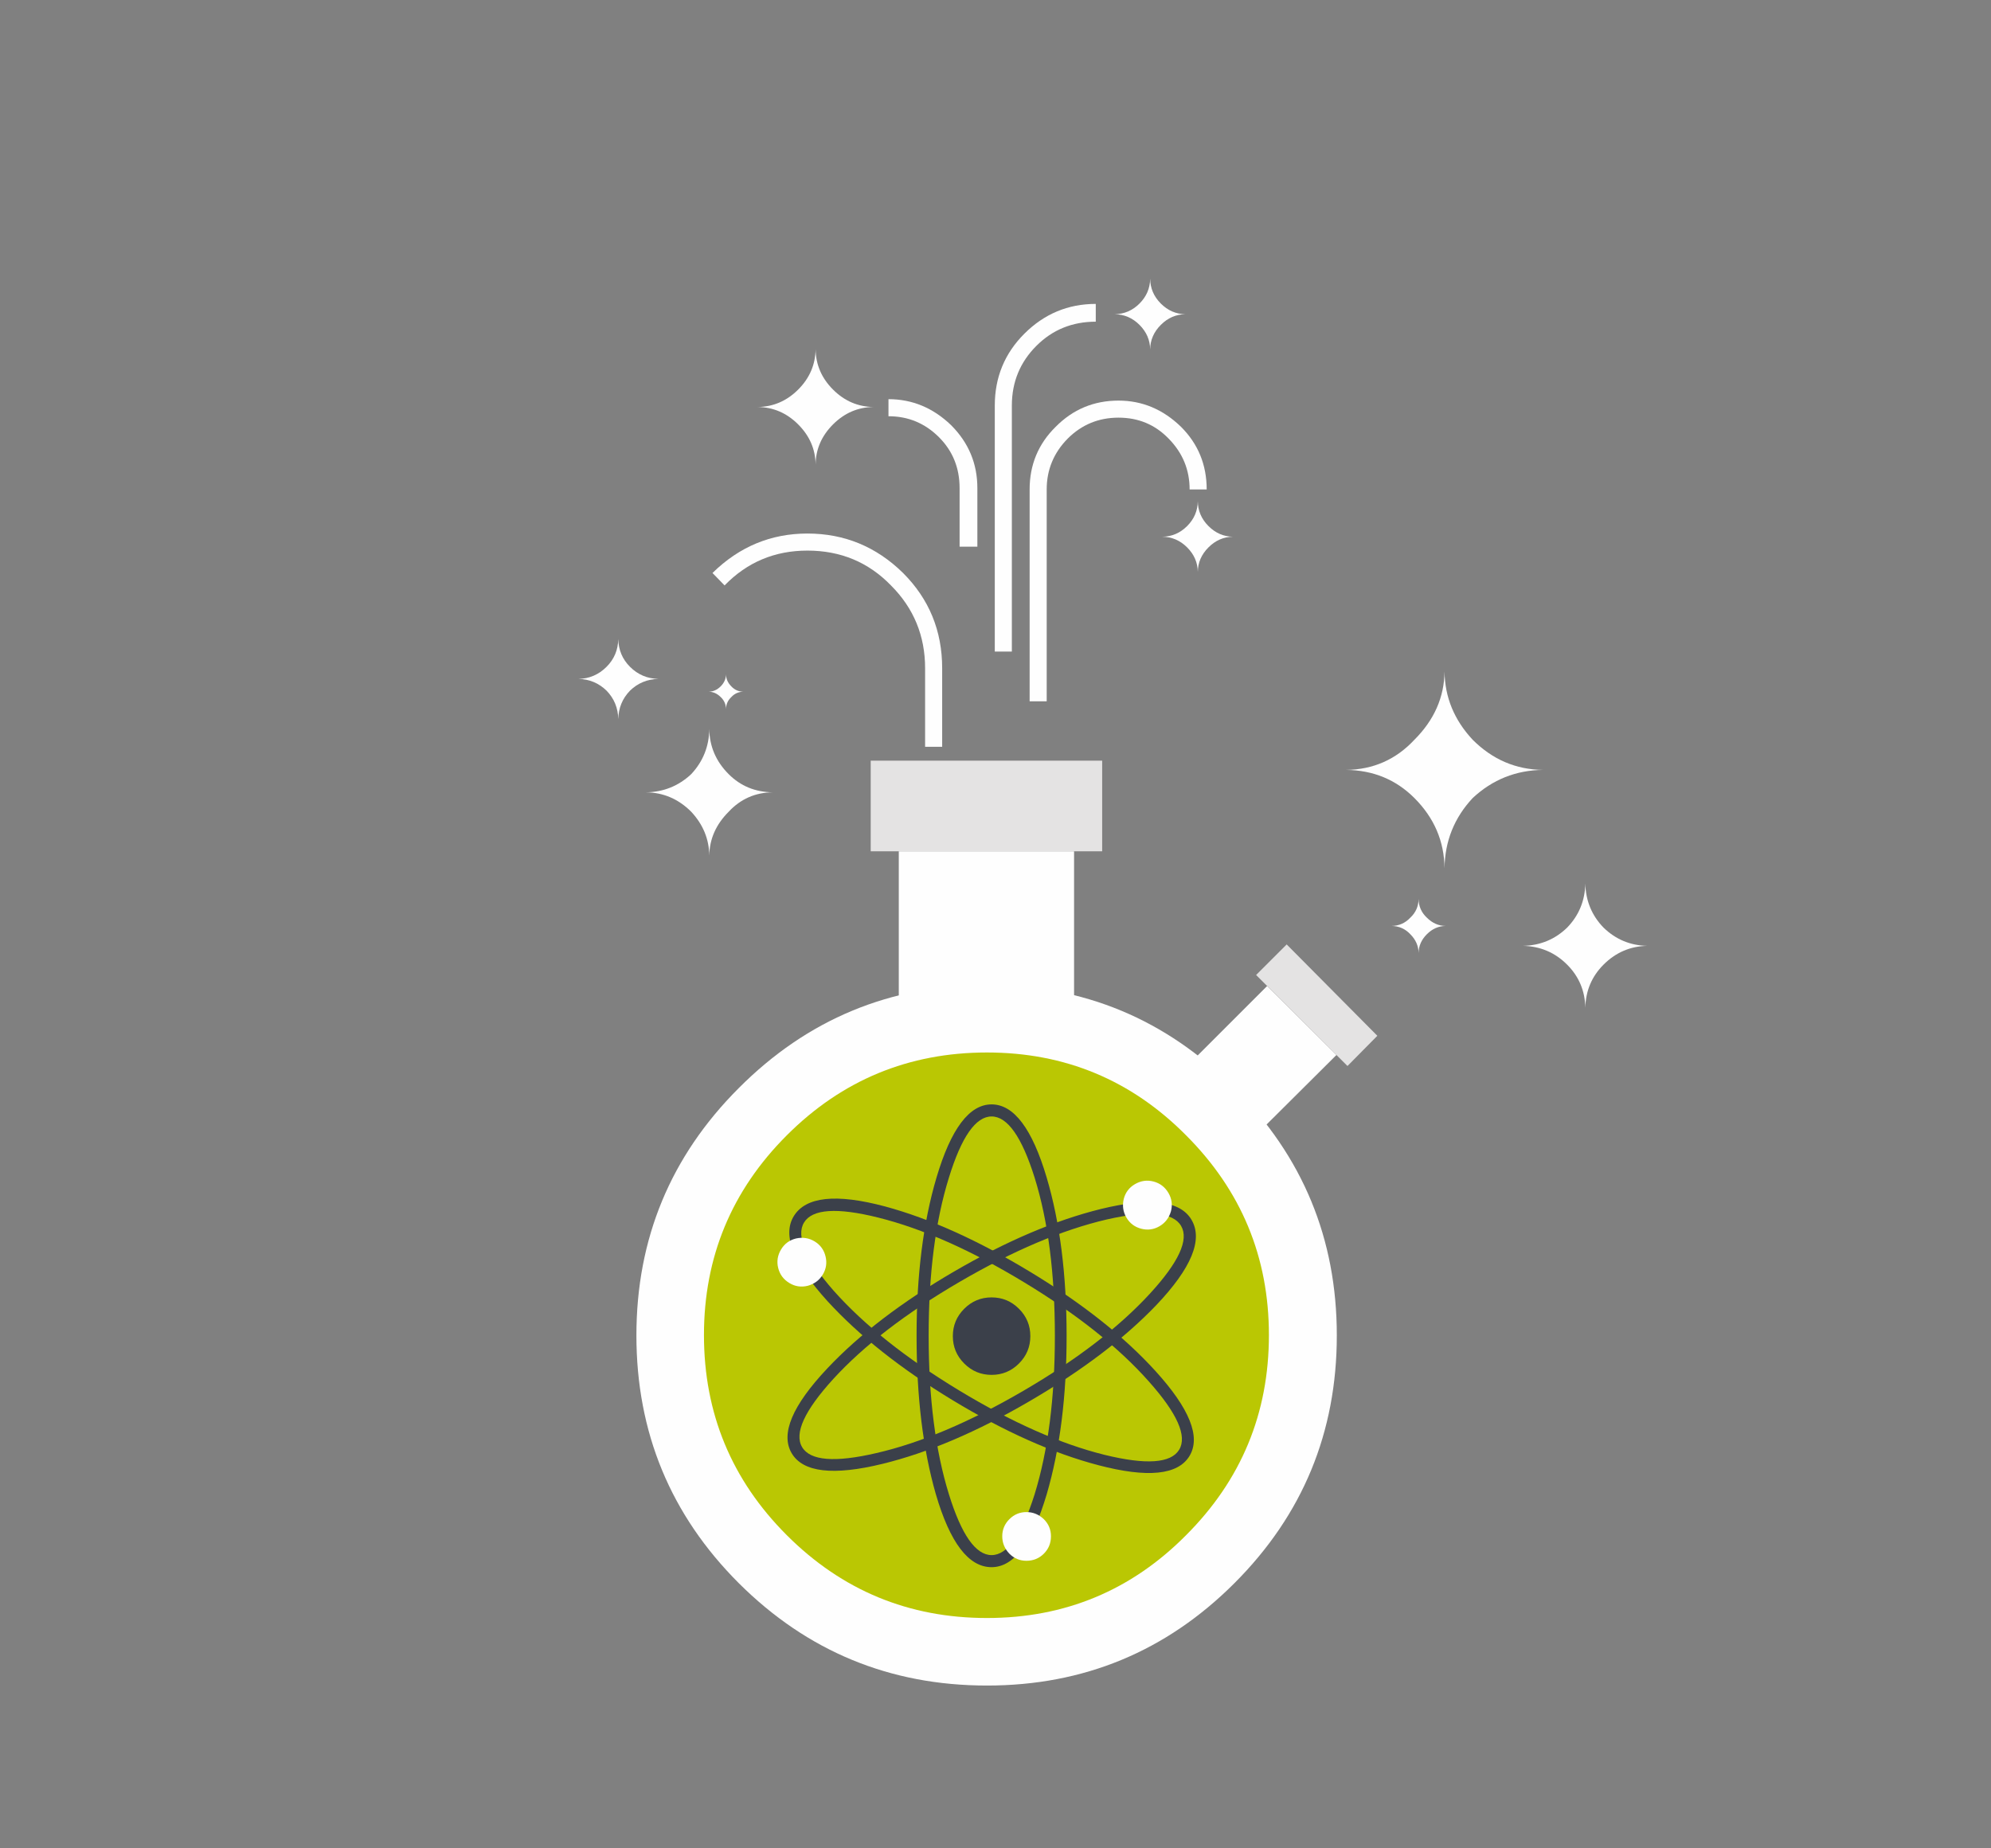 <?xml version="1.0" encoding="utf-8"?>
<svg id="test" image-rendering="auto" baseProfile="basic" version="1.1" x="0px" y="0px" width="280" height="260" xmlns="http://www.w3.org/2000/svg" xmlns:xlink="http://www.w3.org/1999/xlink">
  <rect width="100%" height="100%" fill="#808080" stroke="none"/>
  <defs>
    <g id="Symbol-19" overflow="visible">
      <g id="Symbol-24" transform="translate(-2.45 -2.45)">
        <animateTransform attributeName="transform" additive="replace" type="translate" dur="2.083s" keyTimes="0;1" values="0,0;0,0" fill="freeze"/>
        <animateTransform attributeName="transform" additive="sum" type="translate" repeatCount="indefinite" dur="2.083s" keyTimes="0;.02;.04;.06;.08;.1;.12;.14;.16;.18;.2;.22;.24;.26;.28;.3;.32;.34;.36;.38;.4;.42;.44;.46;.48;.5;.52;.54;.559;.56;.56;1" values="0,0;-.024,-.025;-.047,-.049;-.021,-.024;-.044,-.049;-.018,-.024;-.041,-.048;-.015,-.023;-.038,-.048;-.011,-.022;-.035,-.047;-.002,-.022;-.032,-.046;-.055,-.021;-.029,-.046;-.052,-.02;-.026,-.045;-.049,-.02;-.023,-.045;-.046,-.009;-.009,-.044;-.043,-.007;-.004,-.043;-.04,-.006;0,-.043;-.037,-.004;-.061,-.042;-.034,-.002;-.058,-.041;-.015,-.001;0;0"/>
        <animateTransform attributeName="transform" additive="sum" type="translate" repeatCount="indefinite" dur="2.083s" keyTimes="0;.56;.56;.58;.6;.62;.64;.66;.68;.7;.72;.74;.76;.78;.8;.82;.84;.86;.88;.9;.92;.94;.96;.98;1" values="0;0;-.058,-.041;-.015,-.001;-.055,-.041;-.011,-.066;-.052,-.04;-.007,-.065;-.049,-.04;-.002,-.064;-.046,-.039;-.069,-.064;-.021,-.018;-.066,-.063;-.069,-.062;-.005,-.061;-.011,-.059;-.03,-.058;-.033,-.057;-.036,-.055;-.04,-.054;-.043,-.053;-.047,-.051;0,0;0,0"/>
        <animateTransform attributeName="transform" additive="sum" type="scale" repeatCount="indefinite" dur="2.083s" keyTimes="0;.02;.04;.06;.08;.1;.12;.14;.16;.18;.2;.22;.24;.26;.28;.3;.32;.34;.36;.38;.4;.42;.44;.46;.48;.5;.52;.54;.559;.56;.56;1" values="1,1;1.011,1.011;1.023,1.021;1.034,1.032;1.045,1.043;1.056,1.054;1.068,1.065;1.079,1.075;1.09,1.086;1.102,1.097;1.113,1.108;1.124,1.118;1.135,1.129;1.147,1.14;1.158,1.151;1.169,1.161;1.18,1.172;1.192,1.183;1.203,1.194;1.214,1.205;1.226,1.215;1.237,1.226;1.248,1.237;1.259,1.248;1.271,1.258;1.282,1.269;1.293,1.28;1.305,1.291;1.316,1.301;1.327,1.312;1;1"/>
        <animateTransform attributeName="transform" additive="sum" type="scale" repeatCount="indefinite" dur="2.083s" keyTimes="0;.56;.56;.58;.6;.62;.64;.66;.68;.7;.72;.74;.76;.78;.8;.82;.84;.86;.88;.9;.92;.94;.96;.98;1" values="1;1;1.316,1.301;1.327,1.312;1.338,1.323;1.35,1.334;1.361,1.345;1.372,1.355;1.384,1.366;1.395,1.377;1.406,1.388;1.417,1.398;1.429,1.409;1.44,1.42;1.396,1.378;1.352,1.336;1.308,1.294;1.264,1.252;1.22,1.21;1.176,1.168;1.132,1.126;1.088,1.084;1.044,1.042;1,1;1,1"/>
        <animateTransform attributeName="transform" additive="sum" type="translate" repeatCount="indefinite" dur="2.083s" keyTimes="0;.02;.2;.22;.24;.36;.38;.4;.42;.44;.46;.48;.5;.52;.54;.559;.56;.56;1" values="-2.45,-2.45;-2.35,-2.35;-2.35,-2.35;-2.4,-2.35;-2.35,-2.35;-2.35,-2.35;-2.35,-2.4;-2.4,-2.35;-2.35,-2.4;-2.4,-2.35;-2.35,-2.4;-2.4,-2.35;-2.35,-2.4;-2.35,-2.35;-2.35,-2.4;-2.35,-2.35;-2.4,-2.4;0;0"/>
        <animateTransform attributeName="transform" additive="sum" type="translate" repeatCount="indefinite" dur="2.083s" keyTimes="0;.56;.56;.58;.6;.62;.64;.66;.68;.7;.72;.74;.76;.78;.8;.82;.84;.86;.96;.98;1" values="0;0;-2.35,-2.35;-2.4,-2.4;-2.35,-2.35;-2.4,-2.35;-2.35,-2.35;-2.4,-2.35;-2.35,-2.35;-2.4,-2.35;-2.35,-2.35;-2.35,-2.35;-2.4,-2.4;-2.35,-2.35;-2.35,-2.35;-2.4,-2.35;-2.4,-2.35;-2.35,-2.35;-2.35,-2.35;-2.45,-2.45;-2.45,-2.45"/>
        <path fill="#FEFEFE" stroke="none" d="M3.2 3.2Q3.889 2.461 4.9 2.45 3.889 2.438 3.2 1.7 2.461 .961 2.45 0 2.438 .961 1.7 1.7 .961 2.438 0 2.45 .961 2.461 1.7 3.2 2.438 3.889 2.45 4.9 2.461 3.889 3.2 3.2Z"/>
      </g>
    </g>
    <g id="Symbol-20" overflow="visible">
      <g id="Symbol-25" transform="matrix(3.64 0 0 3.64 0 0)">
        <animateTransform attributeName="transform" additive="replace" type="translate" dur="4.167s" keyTimes="0;1" values="0,0;0,0" fill="freeze"/>
        <animateTransform attributeName="transform" additive="sum" type="translate" repeatCount="indefinite" dur="4.167s" keyTimes="0;.01;.02;.03;.04;.05;.06;.07;.08;.09;.1;.11;.12;.13;.14;.15;.16;.17;.18;.19;.2;.21;.22;.23;.24;.25;.26;.27;.279;.28;.28;1" values=".728,.728;.721,.721;.714,.715;.708,.709;.701,.702;.694,.696;.687,.689;.68,.683;.674,.676;.667,.67;.66,.663;.653,.657;.696,.65;.69,.694;.683,.688;.676,.681;.824,.675;.816,.823;.807,.815;.849,.806;.84,.848;.832,.84;.823,.832;.815,.824;.806,.816;.798,.808;.789,.8;.695,.792;.688,.697;.681,.691;0;0"/>
        <animateTransform attributeName="transform" additive="sum" type="translate" repeatCount="indefinite" dur="4.167s" keyTimes="0;.28;.28;.29;.3;.31;.32;.33;.34;.35;.36;.37;.38;.39;.4;.41;.42;.43;.44;.45;.46;.47;.48;.49;.5;.51;.52;.53;.539;.54;.54;1" values="0;0;.688,.697;.681,.691;.674,.684;.668,.678;.661,.671;.78,.665;.821,.785;.813,.777;.804,.819;.796,.811;.788,.803;.779,.795;.771,.787;.812,.779;.804,.771;.686,.763;.787,.805;.778,.687;.77,.788;.761,.78;.753,.772;.794,.764;.689,.756;.682,.798;.675,.79;.76,.686;.752,.679;.743,.766;0;0"/>
        <animateTransform attributeName="transform" additive="sum" type="translate" repeatCount="indefinite" dur="4.167s" keyTimes="0;.54;.54;.55;.56;.57;.58;.59;.6;.61;.62;.63;.64;.65;.66;.67;.68;.69;.7;.71;.72;.73;.74;.75;.76;.77;.78;.79;.799;.8;.8;1" values="0;0;.752,.679;.743,.766;.785,.758;.776,.75;.684,.742;.759,.783;.687,.745;.784,.757;.747,.675;.759,.685;.678,.793;.688,.755;.797,.767;.759,.779;.772,.683;.784,.803;.688,.764;.81,.776;.772,.788;.785,.8;.797,.812;.81,.824;.822,.786;.785,.668;.668,.728;.678,.687;.688,.697;.698,.795;0;0"/>
        <animateTransform attributeName="transform" additive="sum" type="translate" repeatCount="indefinite" dur="4.167s" keyTimes="0;.8;.8;.81;.82;.83;.84;.85;.86;.87;.88;.89;.9;.91;.92;.93;.94;.95;.96;.97;.98;.99;1" values="0;0;.688,.697;.698,.795;.797,.807;.81,.819;.822,.831;.835,.843;.847,.855;.81,.817;.822,.673;.678,.683;.688,.692;.698,.652;.658,.661;.668,.671;.678,.68;.688,.69;.698,.699;.708,.709;.718,.718;.728,.728;.728,.728"/>
        <animateTransform attributeName="transform" additive="sum" type="scale" repeatCount="indefinite" dur="4.167s" keyTimes="0;.01;.02;.03;.04;.05;.06;.07;.08;.09;.1;.11;.12;.13;.14;.15;.16;.17;.18;.19;.2;.21;.22;.23;.24;.25;.26;.27;.279;.28;.28;1" values="3.64,3.64;3.606,3.607;3.572,3.575;3.538,3.543;3.504,3.51;3.47,3.478;3.436,3.446;3.402,3.414;3.368,3.381;3.334,3.349;3.3,3.317;3.266,3.284;3.232,3.252;3.199,3.22;3.165,3.188;3.131,3.155;3.097,3.123;3.063,3.091;3.029,3.058;2.995,3.026;2.961,2.994;2.927,2.961;2.893,2.929;2.859,2.897;2.825,2.864;2.791,2.832;2.757,2.8;2.723,2.767;2.689,2.735;2.656,2.703;1;1"/>
        <animateTransform attributeName="transform" additive="sum" type="scale" repeatCount="indefinite" dur="4.167s" keyTimes="0;.28;.28;.29;.3;.31;.32;.33;.34;.35;.36;.37;.38;.39;.4;.41;.42;.43;.44;.45;.46;.47;.48;.49;.5;.51;.52;.53;.539;.54;.54;1" values="1;1;2.689,2.735;2.656,2.703;2.622,2.671;2.588,2.638;2.554,2.606;2.52,2.574;2.486,2.541;2.452,2.509;2.418,2.477;2.384,2.444;2.35,2.412;2.316,2.38;2.282,2.348;2.248,2.315;2.214,2.283;2.18,2.251;2.146,2.218;2.113,2.186;2.079,2.154;2.045,2.121;2.011,2.089;1.977,2.057;1.943,2.024;1.909,1.992;1.875,1.96;1.841,1.928;1.807,1.895;1.773,1.863;1;1"/>
        <animateTransform attributeName="transform" additive="sum" type="scale" repeatCount="indefinite" dur="4.167s" keyTimes="0;.54;.54;.55;.56;.57;.58;.59;.6;.61;.62;.63;.64;.65;.66;.67;.68;.69;.7;.71;.72;.73;.74;.75;.76;.77;.78;.79;.799;.8;.8;1" values="1;1;1.807,1.895;1.773,1.863;1.739,1.831;1.705,1.798;1.671,1.766;1.637,1.734;1.687,1.781;1.738,1.829;1.788,1.877;1.838,1.924;1.888,1.972;1.938,2.02;1.988,2.067;2.038,2.115;2.088,2.163;2.138,2.21;2.188,2.258;2.238,2.306;2.288,2.353;2.338,2.401;2.388,2.449;2.438,2.496;2.488,2.544;2.538,2.591;2.589,2.639;2.639,2.687;2.689,2.734;2.739,2.782;1;1"/>
        <animateTransform attributeName="transform" additive="sum" type="scale" repeatCount="indefinite" dur="4.167s" keyTimes="0;.8;.8;.81;.82;.83;.84;.85;.86;.87;.88;.89;.9;.91;.92;.93;.94;.95;.96;.97;.98;.99;1" values="1;1;2.689,2.734;2.739,2.782;2.789,2.83;2.839,2.877;2.889,2.925;2.939,2.973;2.989,3.02;3.039,3.068;3.089,3.116;3.139,3.163;3.189,3.211;3.239,3.259;3.289,3.306;3.339,3.354;3.389,3.402;3.44,3.449;3.49,3.497;3.54,3.545;3.59,3.592;3.64,3.64;3.64,3.64"/>
        <animateTransform attributeName="transform" additive="sum" type="translate" repeatCount="indefinite" dur="4.167s" keyTimes="0;.15;.16;.17;.26;.27;.279;.28;.28;1" values="-.2,-.2;-.2,-.2;-.25,-.2;-.25,-.25;-.25,-.25;-.2,-.25;-.2,-.2;-.2,-.2;0;0"/>
        <animateTransform attributeName="transform" additive="sum" type="translate" repeatCount="indefinite" dur="4.167s" keyTimes="0;.28;.28;.32;.33;.34;.42;.43;.44;.45;.46;.49;.5;.52;.53;.539;.54;.54;1" values="0;0;-.2,-.2;-.2,-.2;-.25,-.2;-.25,-.25;-.25,-.25;-.2,-.25;-.25,-.25;-.25,-.2;-.25,-.25;-.25,-.25;-.2,-.25;-.2,-.25;-.25,-.2;-.25,-.2;-.25,-.25;0;0"/>
        <animateTransform attributeName="transform" additive="sum" type="translate" repeatCount="indefinite" dur="4.167s" keyTimes="0;.54;.54;.55;.57;.58;.59;.6;.61;.62;.63;.64;.65;.66;.67;.68;.69;.7;.71;.76;.77;.78;.799;.8;.8;1" values="0;0;-.25,-.2;-.25,-.25;-.25,-.25;-.2,-.25;-.25,-.25;-.2,-.25;-.25,-.25;-.25,-.2;-.25,-.2;-.2,-.25;-.2,-.25;-.25,-.25;-.25,-.25;-.25,-.2;-.25,-.25;-.2,-.25;-.25,-.25;-.25,-.25;-.25,-.2;-.2,-.2;-.2,-.2;-.2,-.25;0;0"/>
        <animateTransform attributeName="transform" additive="sum" type="translate" repeatCount="indefinite" dur="4.167s" keyTimes="0;.8;.8;.81;.82;.87;.88;.89;1" values="0;0;-.2,-.2;-.2,-.25;-.25,-.25;-.25,-.25;-.25,-.2;-.2,-.2;-.2,-.2"/>
        <g id="Symbol-31" transform="translate(-2.45 -2.45)">
          <path fill="#FEFEFE" stroke="none" d="M3.2 3.2Q3.889 2.461 4.9 2.45 3.889 2.439 3.2 1.75 2.461 1.011 2.45 0 2.439 1.011 1.75 1.75 1.011 2.439 0 2.45 1.011 2.461 1.75 3.2 2.439 3.938 2.45 4.9 2.461 3.938 3.2 3.2Z"/>
        </g>
      </g>
    </g>
    <g id="STAR" overflow="visible">
      <g id="Symbol-26" transform="translate(-5.6 -5.6)">
        <animateTransform attributeName="transform" additive="replace" type="translate" dur="1.667s" keyTimes="0;1" values="0,0;0,0" fill="freeze"/>
        <animateTransform attributeName="transform" additive="sum" type="translate" repeatCount="indefinite" dur="1.667s" keyTimes="0;.025;.05;.075;.1;.125;.15;.175;.2;.225;.25;.275;.3;.325;.35;.375;.4;.425;.45;.475;.5;.525;.55;.575;.6;.625;.65;.675;.699;.7;.7;1" values="0,0;-.039,-.039;-.028,-.028;-.017,-.017;-.057,-.057;-.046,-.046;-.035,-.035;-.01,-.01;-.063,-.063;-.052,-.052;-.041,-.041;-.009,-.009;-.069,-.069;-.058,-.058;-.021,-.021;-.008,-.008;-.076,-.076;-.032,-.032;-.019,-.019;-.001,-.001;-.064,-.064;-.015,-.015;-.075,-.075;-.055,-.055;-.011,-.011;-.066,-.066;-.046,-.046;-.006,-.006;-.056,-.056;-.037,-.037;0;0"/>
        <animateTransform attributeName="transform" additive="sum" type="translate" repeatCount="indefinite" dur="1.667s" keyTimes="0;.7;.7;.725;.75;.775;.8;.825;.85;.875;.9;.925;.95;.975;1" values="0;0;-.056,-.056;-.037,-.037;-.002,-.002;-.047,-.047;-.027,-.027;-.058,-.058;-.038,-.038;-.018,-.018;-.048,-.048;-.029,-.029;-.009,-.009;-.039,-.039;-.039,-.039"/>
        <animateTransform attributeName="transform" additive="sum" type="scale" repeatCount="indefinite" dur="1.667s" keyTimes="0;.025;.05;.075;.1;.125;.15;.175;.2;.225;.25;.275;.3;.325;.35;.375;.4;.425;.45;.475;.5;.525;.55;.575;.6;.625;.65;.675;.699;.7;.7;1" values="1,1;1.038,1.038;1.077,1.077;1.115,1.115;1.153,1.153;1.192,1.192;1.23,1.23;1.268,1.268;1.307,1.307;1.345,1.345;1.383,1.383;1.422,1.422;1.46,1.46;1.498,1.498;1.537,1.537;1.575,1.575;1.613,1.613;1.652,1.652;1.69,1.69;1.657,1.657;1.625,1.625;1.592,1.592;1.559,1.559;1.526,1.526;1.494,1.494;1.461,1.461;1.428,1.428;1.395,1.395;1.362,1.362;1.33,1.33;1;1"/>
        <animateTransform attributeName="transform" additive="sum" type="scale" repeatCount="indefinite" dur="1.667s" keyTimes="0;.7;.7;.725;.75;.775;.8;.825;.85;.875;.9;.925;.95;.975;1" values="1;1;1.362,1.362;1.33,1.33;1.297,1.297;1.264,1.264;1.231,1.231;1.199,1.199;1.166,1.166;1.133,1.133;1.1,1.1;1.068,1.068;1.035,1.035;1.002,1.002;1.002,1.002"/>
        <animateTransform attributeName="transform" additive="sum" type="translate" repeatCount="indefinite" dur="1.667s" keyTimes="0;.025;.15;.175;.2;.25;.275;.3;.325;.35;.375;.4;.425;.475;.5;.525;.55;.575;.6;.625;.65;.675;.699;.7;.7;1" values="-5.6,-5.6;-5.5,-5.5;-5.5,-5.5;-5.55,-5.55;-5.5,-5.5;-5.5,-5.5;-5.55,-5.55;-5.5,-5.5;-5.5,-5.5;-5.55,-5.55;-5.55,-5.55;-5.5,-5.5;-5.55,-5.55;-5.55,-5.55;-5.5,-5.5;-5.55,-5.55;-5.5,-5.5;-5.5,-5.5;-5.55,-5.55;-5.5,-5.5;-5.5,-5.5;-5.55,-5.55;-5.5,-5.5;-5.5,-5.5;0;0"/>
        <animateTransform attributeName="transform" additive="sum" type="translate" repeatCount="indefinite" dur="1.667s" keyTimes="0;.7;.7;.725;.75;.775;1" values="0;0;-5.5,-5.5;-5.5,-5.5;-5.55,-5.55;-5.5,-5.5;-5.5,-5.5"/>
        <path fill="#FEFEFE" stroke="none" d="M7.25 7.25Q8.9 5.65 11.25 5.6 8.9 5.55 7.25 3.9 5.65 2.3 5.6 0 5.55 2.3 3.95 3.9 2.3 5.55 0 5.6 2.3 5.65 3.95 7.25 5.55 8.9 5.6 11.25 5.65 8.9 7.25 7.25Z"/>
      </g>
    </g>
    <g id="ATOM" overflow="visible">
      <g display="none" id="Layer13_0_FILL">
        <path fill="#3B404A" stroke="none" d="M7.75 -22.25Q4.7 -32.55 0 -32.55 -4.7 -32.55 -7.75 -22.25 -10.55 -12.8 -10.55 0 -10.55 12.85 -7.85 22.25 -4.85 32.55 0 32.55 4.7 32.55 7.75 22.3 10.55 12.75 10.55 0 10.55 -12.8 7.75 -22.25M0 -30.85Q3.35 -30.85 6.05 -22.25 8.9 -13.1 8.9 0 8.9 13.05 6.05 22.3 3.35 30.85 0 30.85 -3.35 30.85 -6 22.3 -8.85 13.1 -8.85 0 -8.85 -13.1 -6 -22.25 -3.35 -30.85 0 -30.85Z"/>
        <animate attributeName="display" repeatCount="indefinite" dur="2.083s" keyTimes="0;.98;1" values="none;inline;inline"/>
      </g>
      <g id="Layer12_0_FILL">
        <path fill="#3B404A" stroke="none" d="M7.75 -22.25Q4.7 -32.55 0 -32.55 -4.7 -32.55 -7.75 -22.25 -10.55 -12.8 -10.55 0 -10.55 12.85 -7.85 22.25 -4.85 32.55 0 32.55 4.7 32.55 7.75 22.3 10.55 12.75 10.55 0 10.55 -12.8 7.75 -22.25M0 -30.85Q3.35 -30.85 6.05 -22.25 8.9 -13.1 8.9 0 8.9 13.05 6.05 22.3 3.35 30.85 0 30.85 -3.35 30.85 -6 22.3 -8.85 13.1 -8.85 0 -8.85 -13.1 -6 -22.25 -3.35 -30.85 0 -30.85Z"/>
        <animate attributeName="display" repeatCount="indefinite" dur="2.083s" keyTimes="0;.98;1" values="inline;none;none"/>
      </g>
      <g id="Symbol-30" transform="translate(1.5 24.8)">
        <animateTransform attributeName="transform" additive="replace" type="translate" dur="2.083s" keyTimes="0;1" values="0,0;0,0" fill="freeze"/>
        <animateTransform attributeName="transform" additive="sum" type="translate" repeatCount="indefinite" dur="2.083s" keyTimes="0;.02;.04;.06;.08;.1;.12;.14;.16;.18;.2;.22;.24;.26;.28;.3;.32;.34;.36;.38;.4;.42;.44;.46;.48;.5;.52;.54;.559;.56;.56;1" values="1.5,24.8;2.5,22.3;3.5,19.8;4.5,15.3;5.5,10.8;6.4,2.3;6.35,-3.65;6.35,-9.65;5.9,-14.1;5.55,-18.6;3.9,-24;2.35,-29.4;1.85,-30.35;1.4,-31.35;.9,-32.35;.4,-33.35;-.1,-34.35;-1.2,-34.6;-2.3,-34.9;-3.4,-35.2;-4.3,-34.95;-5.2,-34.75;-6.05,-34.5;-7,-34.3;-7.75,-32.65;-8.5,-31;-9.25,-29.4;-10,-27.15;-10.85,-24.95;-11.55,-21.6;0;0"/>
        <animateTransform attributeName="transform" additive="sum" type="translate" repeatCount="indefinite" dur="2.083s" keyTimes="0;.56;.56;.58;.6;.62;.64;.66;.68;.7;.72;.74;.76;.78;.8;.82;.84;.86;.88;.9;.92;.94;.96;.98;1" values="0;0;-10.85,-24.95;-11.55,-21.6;-12.3,-18.35;-12.65,-13.65;-13.05,-9.05;-12.3,11.6;-11.25,16.1;-10.25,20.55;-9.5,22.15;-8.75,23.75;-8,25.3;-7.3,26.95;-6,27.55;-4.7,28.15;-3.45,28.75;-2.75,28.55;-2.05,28.35;-1.35,28.15;-.7,28;.1,26.9;.85,25.85;1.55,24.8;1.55,24.8"/>
        <path fill="#FEFEFE" stroke="none" d="M5.85 5.85Q6.85 4.85 6.85 3.4 6.85 2 5.85 1 4.8 0 3.4 0 2 0 1 1 0 2 0 3.4 0 4.8 1 5.85 2 6.85 3.4 6.85 4.85 6.85 5.85 5.85Z"/>
      </g>
    </g>
  </defs>
  <g id="Szene-1" overflow="visible">
    <path fill="#FEFEFE" stroke="none" d="M188 187.85Q188 167.45 173.6 153.05 159.2 138.55 138.8 138.55 118.35 138.55 103.9 153.05 89.5 167.45 89.5 187.85 89.5 208.3 103.9 222.7 118.35 237.1 138.8 237.1 159.2 237.1 173.6 222.7 188 208.3 188 187.85Z"/>
    <path fill="#BAC703" stroke="none" d="M178.45 187.8Q178.45 171.35 166.8 159.7 155.25 148.05 138.8 148.05 122.3 148.05 110.65 159.7 99 171.35 99 187.8 99 204.3 110.65 215.95 122.3 227.6 138.8 227.6 155.25 227.6 166.8 215.95 178.45 204.3 178.45 187.8Z"/>
    <path fill="#FEFEFE" stroke="none" d="M151.05 119.75L126.4 119.75 126.4 140.1 151.05 140.1 151.05 119.75Z"/>
    <path fill="#E4E3E3" stroke="none" d="M155 107L122.45 107 122.45 119.75 155 119.75 155 107Z"/>
    <path fill="#FEFEFE" stroke="none" d="M187.95 148.4L178.2 138.7 168.1 148.8 177.75 158.55 187.95 148.4Z"/>
    <path fill="#E4E3E3" stroke="none" d="M193.7 145.7L180.95 132.85 176.65 137.15 189.5 149.95 193.7 145.7Z"/>
    <path fill="#FEFEFE" stroke="none" d="M164.35 61.7Q167.3 64.7 167.3 68.85L169.7 68.85Q169.7 63.65 166.1 60.05 162.3 56.35 157.3 56.35 152.1 56.35 148.45 60.05 144.8 63.65 144.8 68.85L144.8 98.65 147.2 98.65 147.2 68.85Q147.2 64.7 150.15 61.7 153.1 58.75 157.3 58.75 161.5 58.75 164.35 61.7Z"/>
    <path fill="#FEFEFE" stroke="none" d="M134.95 76.9L137.45 76.9 137.45 68.65Q137.45 63.5 133.75 59.8 129.95 56.15 124.95 56.15L124.95 58.55Q129.1 58.55 132.05 61.5 134.95 64.4 134.95 68.65L134.95 76.9Z"/>
    <path fill="#FEFEFE" stroke="none" d="M101.9 82.35Q106.65 77.45 113.55 77.45 120.55 77.45 125.3 82.35 130.1 87.15 130.1 94L130.1 105.05 132.5 105.05 132.5 94Q132.5 86.1 127 80.6 121.35 75.05 113.55 75.05 105.85 75.05 100.2 80.6L101.9 82.35Z"/>
    <path fill="#FEFEFE" stroke="none" d="M154.1 42.75Q148.25 42.75 144.05 46.95 139.9 51.1 139.9 57.05L139.9 91.65 142.3 91.65 142.3 57.05Q142.3 52.1 145.75 48.65 149.15 45.25 154.1 45.25L154.1 42.75Z"/>
    <use xlink:href="#ATOM" transform="translate(139.45 187.9)"/>
    <use xlink:href="#ATOM" transform="matrix(-.504 -.864 .864 -.504 139.45 188)"/>
    <use xlink:href="#ATOM" transform="matrix(-.518 .855 -.855 -.518 139.45 187.95)"/>
    <g id="BALLLIGHT" transform="translate(139.45 187.95)">
      <g id="Symbol-29">
        <g id="Symbol-34" transform="translate(-5.45 -5.45)">
          <path fill="#3B404A" stroke="none" d="M1.6 9.3Q3.2 10.9 5.45 10.9 7.7 10.9 9.3 9.3 10.9 7.7 10.9 5.45 10.9 3.2 9.3 1.6 7.7 0 5.45 0 3.2 0 1.6 1.6 0 3.2 0 5.45 0 7.7 1.6 9.3Z"/>
        </g>
      </g>
      <g display="none" id="Layer11_0_FILL">
        <path fill="#FFF" stroke="none" d="M3.85 -3.85Q2.25 -5.45 0 -5.45 -2.25 -5.45 -3.85 -3.85 -5.45 -2.25 -5.45 0 -5.45 2.25 -3.85 3.85 -2.25 5.45 0 5.45 2.25 5.45 3.85 3.85 5.45 2.25 5.45 0 5.45 -2.25 3.85 -3.85Z"/>
        <animate attributeName="display" repeatCount="indefinite" dur="1.042s" keyTimes="0;.2;.4;1" values="none;inline;none;none"/>
      </g>
    </g>
    <use xlink:href="#STAR" transform="translate(86.95 95.5)"/>
    <use xlink:href="#Symbol-20" transform="translate(99.75 111.45)"/>
    <use xlink:href="#Symbol-19" transform="translate(102.1 97.3)"/>
    <g id="Symbol-22" transform="translate(114.7 57.2)">
      <g id="Symbol-28" transform="translate(-8.25 -8.2)">
        <animateTransform attributeName="transform" additive="replace" type="translate" dur="1.667s" keyTimes="0;1" values="0,0;0,0" fill="freeze"/>
        <animateTransform attributeName="transform" additive="sum" type="translate" repeatCount="indefinite" dur="1.667s" keyTimes="0;.025;.05;.075;.1;.125;.15;.175;.2;.225;.25;.275;.3;.325;.35;.375;.4;.425;.45;.475;.5;.525;.55;.575;.6;.625;.65;.675;.699;.7;.7;1" values="0,0;-.044,-.043;-.038,-.036;-.032,-.03;-.026,-.023;-.021,-.016;-.015,-.009;-.009,-.002;-.003,-.039;-.039,-.031;-.032,-.032;-.025,-.025;-.018,-.018;-.023,-.011;-.017,-.005;-.011,-.035;-.005,-.027;-.034,-.019;-.027,-.012;-.021,-.004;-.014,-.014;-.007,-.007;0,0;-.023,-.023;-.008,-.015;-.007,-.007;-.028,-.01;-.032,-.032;-.02,-.005;-.005,-.027;0;0"/>
        <animateTransform attributeName="transform" additive="sum" type="translate" repeatCount="indefinite" dur="1.667s" keyTimes="0;.7;.7;.725;.75;.775;.8;.825;.85;.875;.9;.925;.95;.975;1" values="0;0;-.02,-.005;-.005,-.027;-.012,-.012;-.033,-.022;-.014,-.004;-.025,-.025;-.003,-.039;-.028,-.022;-.037,-.037;-.011,-.008;-.031,-.029;0,0;0,0"/>
        <animateTransform attributeName="transform" additive="sum" type="scale" repeatCount="indefinite" dur="1.667s" keyTimes="0;.025;.05;.075;.1;.125;.15;.175;.2;.225;.25;.275;.3;.325;.35;.375;.4;.425;.45;.475;.5;.525;.55;.575;.6;.625;.65;.675;.699;.7;.7;1" values="1,1;.982,.982;.965,.965;.947,.947;.929,.929;.912,.912;.894,.894;.876,.876;.859,.859;.841,.841;.823,.823;.806,.806;.788,.788;.77,.77;.753,.753;.735,.735;.717,.717;.699,.699;.682,.682;.664,.664;.646,.646;.629,.629;.611,.611;.593,.593;.576,.576;.604,.604;.632,.632;.661,.661;.689,.689;.717,.717;1;1"/>
        <animateTransform attributeName="transform" additive="sum" type="scale" repeatCount="indefinite" dur="1.667s" keyTimes="0;.7;.7;.725;.75;.775;.8;.825;.85;.875;.9;.925;.95;.975;1" values="1;1;.689,.689;.717,.717;.745,.745;.774,.774;.802,.802;.83,.83;.859,.859;.887,.887;.915,.915;.943,.943;.972,.972;1,1;1,1"/>
        <animateTransform attributeName="transform" additive="sum" type="translate" repeatCount="indefinite" dur="1.667s" keyTimes="0;.025;.175;.2;.225;.25;.3;.325;.35;.375;.4;.425;.475;.5;.55;.575;.6;.625;.65;.675;.699;.7;.7;1" values="-8.25,-8.2;-8.15,-8.1;-8.15,-8.1;-8.15,-8.05;-8.1,-8.05;-8.1,-8.1;-8.1,-8.1;-8.15,-8.1;-8.15,-8.1;-8.15,-8.05;-8.15,-8.05;-8.1,-8.05;-8.1,-8.05;-8.1,-8.1;-8.1,-8.1;-8.05,-8.05;-8.15,-8.05;-8.1,-8.1;-8.1,-8.05;-8.05,-8.05;-8.1,-8.05;-8.15,-8.05;0;0"/>
        <animateTransform attributeName="transform" additive="sum" type="translate" repeatCount="indefinite" dur="1.667s" keyTimes="0;.7;.7;.725;.75;.775;.8;.825;.85;.875;.9;.925;.95;.975;1" values="0;0;-8.1,-8.05;-8.15,-8.05;-8.1,-8.1;-8.1,-8.05;-8.15,-8.1;-8.1,-8.1;-8.15,-8.05;-8.2,-8.15;-8.1,-8.1;-8.15,-8.1;-8.15,-8.1;-8.25,-8.2;-8.25,-8.2"/>
        <path fill="#FEFEFE" stroke="none" d="M10.7 5.8Q8.288 3.388 8.25 .1 8.211 3.388 5.8 5.8 3.388 8.211 .1 8.25 3.388 8.288 5.8 10.7 8.211 13.111 8.25 16.35 8.288 13.111 10.7 10.7 13.111 8.288 16.4 8.25 13.111 8.211 10.7 5.8Z"/>
      </g>
    </g>
    <g id="Symbol-21" transform="translate(161.75 44.2)">
      <g id="Symbol-27" transform="translate(-5.05 -5.05)">
        <animateTransform attributeName="transform" additive="replace" type="translate" dur="2.083s" keyTimes="0;1" values="0,0;0,0" fill="freeze"/>
        <animateTransform attributeName="transform" additive="sum" type="translate" repeatCount="indefinite" dur="2.083s" keyTimes="0;.02;.04;.06;.08;.1;.12;.14;.16;.18;.2;.22;.24;.26;.28;.3;.32;.34;.36;.38;.4;.42;.44;.46;.48;.5;.52;.54;.559;.56;.56;1" values="0,0;-.012,-.012;-.025,-.025;-.037,-.037;-.049,-.049;-.011,-.011;-.023,-.023;-.036,-.036;-.048,-.048;-.002,-.002;-.022,-.022;-.034,-.034;-.046,-.046;-.059,-.059;-.008,-.008;-.033,-.033;-.045,-.045;-.058,-.058;-.004,-.004;-.015,-.015;-.044,-.044;-.056,-.056;-.068,-.068;-.01,-.01;-.043,-.043;-.007,-.007;-.061,-.061;-.046,-.046;-.012,-.012;-.064,-.064;0;0"/>
        <animateTransform attributeName="transform" additive="sum" type="translate" repeatCount="indefinite" dur="2.083s" keyTimes="0;.56;.56;.58;.6;.62;.64;.66;.68;.7;.72;.74;.76;.78;.8;.82;.84;.86;.88;.9;.92;.94;.96;.98;1" values="0;0;-.012,-.012;-.064,-.064;-.049,-.049;-.033,-.033;-.003,-.003;-.051,-.051;-.036,-.036;-.008,-.008;-.054,-.054;-.039,-.039;-.023,-.023;-.057,-.057;-.042,-.042;-.026,-.026;-.004,-.004;-.044,-.044;-.029,-.029;-.013,-.013;-.047,-.047;-.032,-.032;-.016,-.016;0,0;0,0"/>
        <animateTransform attributeName="transform" additive="sum" type="scale" repeatCount="indefinite" dur="2.083s" keyTimes="0;.02;.04;.06;.08;.1;.12;.14;.16;.18;.2;.22;.24;.26;.28;.3;.32;.34;.36;.38;.4;.42;.44;.46;.48;.5;.52;.54;.559;.56;.56;1" values="1,1;1.018,1.018;1.035,1.035;1.053,1.053;1.071,1.071;1.089,1.089;1.106,1.106;1.124,1.124;1.142,1.142;1.16,1.16;1.177,1.177;1.195,1.195;1.213,1.213;1.231,1.231;1.248,1.248;1.266,1.266;1.284,1.284;1.302,1.302;1.319,1.319;1.337,1.337;1.355,1.355;1.372,1.372;1.39,1.39;1.408,1.408;1.426,1.426;1.409,1.409;1.392,1.392;1.375,1.375;1.358,1.358;1.341,1.341;1;1"/>
        <animateTransform attributeName="transform" additive="sum" type="scale" repeatCount="indefinite" dur="2.083s" keyTimes="0;.56;.56;.58;.6;.62;.64;.66;.68;.7;.72;.74;.76;.78;.8;.82;.84;.86;.88;.9;.92;.94;.96;.98;1" values="1;1;1.358,1.358;1.341,1.341;1.324,1.324;1.306,1.306;1.289,1.289;1.272,1.272;1.255,1.255;1.238,1.238;1.221,1.221;1.204,1.204;1.187,1.187;1.17,1.17;1.153,1.153;1.136,1.136;1.119,1.119;1.102,1.102;1.085,1.085;1.068,1.068;1.051,1.051;1.034,1.034;1.017,1.017;1,1;1,1"/>
        <animateTransform attributeName="transform" additive="sum" type="translate" repeatCount="indefinite" dur="2.083s" keyTimes="0;.02;.16;.18;.2;.26;.28;.3;.34;.36;.38;.4;.44;.46;.48;.5;.52;.54;.559;.56;.56;1" values="-5.05,-5.05;-4.95,-4.95;-4.95,-4.95;-5,-5;-4.95,-4.95;-4.95,-4.95;-5,-5;-4.95,-4.95;-4.95,-4.95;-5,-5;-5,-5;-4.95,-4.95;-4.95,-4.95;-5,-5;-4.95,-4.95;-5,-5;-4.95,-4.95;-4.95,-4.95;-5,-5;-4.95,-4.95;0;0"/>
        <animateTransform attributeName="transform" additive="sum" type="translate" repeatCount="indefinite" dur="2.083s" keyTimes="0;.56;.56;.58;.62;.64;.66;.68;.7;.72;.82;.84;.86;.96;.98;1" values="0;0;-5,-5;-4.95,-4.95;-4.95,-4.95;-5,-5;-4.95,-4.95;-4.95,-4.95;-5,-5;-4.95,-4.95;-4.95,-4.95;-5,-5;-4.95,-4.95;-4.95,-4.95;-5.05,-5.05;-5.05,-5.05"/>
        <path fill="#FEFEFE" stroke="none" d="M6.55 3.55Q5.073 2.073 5.05 .05 5.026 2.073 3.55 3.55 2.073 5.026 .05 5.05 2.073 5.073 3.55 6.55 5.026 8.026 5.05 10 5.073 8.026 6.55 6.55 8.026 5.073 10 5.05 8.026 5.026 6.55 3.55Z"/>
      </g>
    </g>
    <use xlink:href="#STAR" transform="matrix(-1.553 0 0 -1.553 222.95 133.05)"/>
    <use xlink:href="#Symbol-20" transform="matrix(-1.553 0 0 -1.553 203.15 108.3)"/>
    <use xlink:href="#Symbol-19" transform="matrix(-1.553 0 0 -1.553 199.5 130.25)"/>
    <g id="Symbol-18" transform="translate(168.45 75.5)">
      <g id="Symbol-23" transform="translate(-5.05 -5.05)">
        <animateTransform attributeName="transform" additive="replace" type="translate" dur="1.667s" keyTimes="0;1" values="0,0;0,0" fill="freeze"/>
        <animateTransform attributeName="transform" additive="sum" type="translate" repeatCount="indefinite" dur="1.667s" keyTimes="0;.025;.05;.075;.1;.125;.15;.175;.2;.225;.25;.275;.3;.325;.35;.375;.4;.425;.45;.475;.5;.525;.55;.575;.6;.625;.65;.675;.699;.7;.7;1" values="0,0;-.028,-.028;-.006,-.006;-.034,-.034;-.011,-.011;-.039,-.039;-.017,-.017;-.045,-.045;-.022,-.022;-.05,-.05;-.028,-.028;-.056,-.056;-.034,-.034;-.002,-.002;-.039,-.039;-.006,-.006;-.045,-.045;-.01,-.01;-.05,-.05;-.028,-.028;-.047,-.047;-.003,-.003;-.034,-.034;-.052,-.052;-.021,-.021;-.04,-.04;-.058,-.058;-.027,-.027;-.046,-.046;-.014,-.014;0;0"/>
        <animateTransform attributeName="transform" additive="sum" type="translate" repeatCount="indefinite" dur="1.667s" keyTimes="0;.7;.7;.725;.75;.775;.8;.825;.85;.875;.9;.925;.95;.975;1" values="0;0;-.046,-.046;-.014,-.014;-.033,-.033;-.051,-.051;-.02,-.02;-.039,-.039;-.007,-.007;-.026,-.026;-.044,-.044;-.013,-.013;-.032,-.032;0,0;0,0"/>
        <animateTransform attributeName="transform" additive="sum" type="scale" repeatCount="indefinite" dur="1.667s" keyTimes="0;.025;.05;.075;.1;.125;.15;.175;.2;.225;.25;.275;.3;.325;.35;.375;.4;.425;.45;.475;.5;.525;.55;.575;.6;.625;.65;.675;.699;.7;.7;1" values="1,1;1.015,1.015;1.029,1.029;1.044,1.044;1.058,1.058;1.073,1.073;1.088,1.088;1.102,1.102;1.117,1.117;1.131,1.131;1.146,1.146;1.16,1.16;1.175,1.175;1.19,1.19;1.204,1.204;1.219,1.219;1.233,1.233;1.248,1.248;1.263,1.263;1.277,1.277;1.263,1.263;1.249,1.249;1.236,1.236;1.222,1.222;1.208,1.208;1.194,1.194;1.18,1.18;1.166,1.166;1.152,1.152;1.139,1.139;1;1"/>
        <animateTransform attributeName="transform" additive="sum" type="scale" repeatCount="indefinite" dur="1.667s" keyTimes="0;.7;.7;.725;.75;.775;.8;.825;.85;.875;.9;.925;.95;.975;1" values="1;1;1.152,1.152;1.139,1.139;1.125,1.125;1.111,1.111;1.097,1.097;1.083,1.083;1.069,1.069;1.055,1.055;1.042,1.042;1.028,1.028;1.014,1.014;1,1;1,1"/>
        <animateTransform attributeName="transform" additive="sum" type="translate" repeatCount="indefinite" dur="1.667s" keyTimes="0;.025;.3;.325;.35;.375;.4;.425;.45;.5;.525;.55;.699;.7;.7;1" values="-5.05,-5.05;-4.95,-4.95;-4.95,-4.95;-5,-5;-4.95,-4.95;-5,-5;-4.95,-4.95;-5,-5;-4.95,-4.95;-4.95,-4.95;-5,-5;-4.95,-4.95;-4.95,-4.95;-4.95,-4.95;0;0"/>
        <animateTransform attributeName="transform" additive="sum" type="translate" repeatCount="indefinite" dur="1.667s" keyTimes="0;.7;.7;.95;.975;1" values="0;0;-4.95,-4.95;-4.95,-4.95;-5.05,-5.05;-5.05,-5.05"/>
        <path fill="#FEFEFE" stroke="none" d="M6.55 3.55Q5.073 2.073 5.05 .05 5.026 2.073 3.55 3.55 2.073 5.026 .05 5.05 2.073 5.073 3.55 6.55 5.026 8.026 5.05 10 5.073 8.026 6.55 6.55 8.026 5.073 10 5.05 8.026 5.026 6.55 3.55Z"/>
      </g>
    </g>
  </g>
</svg>